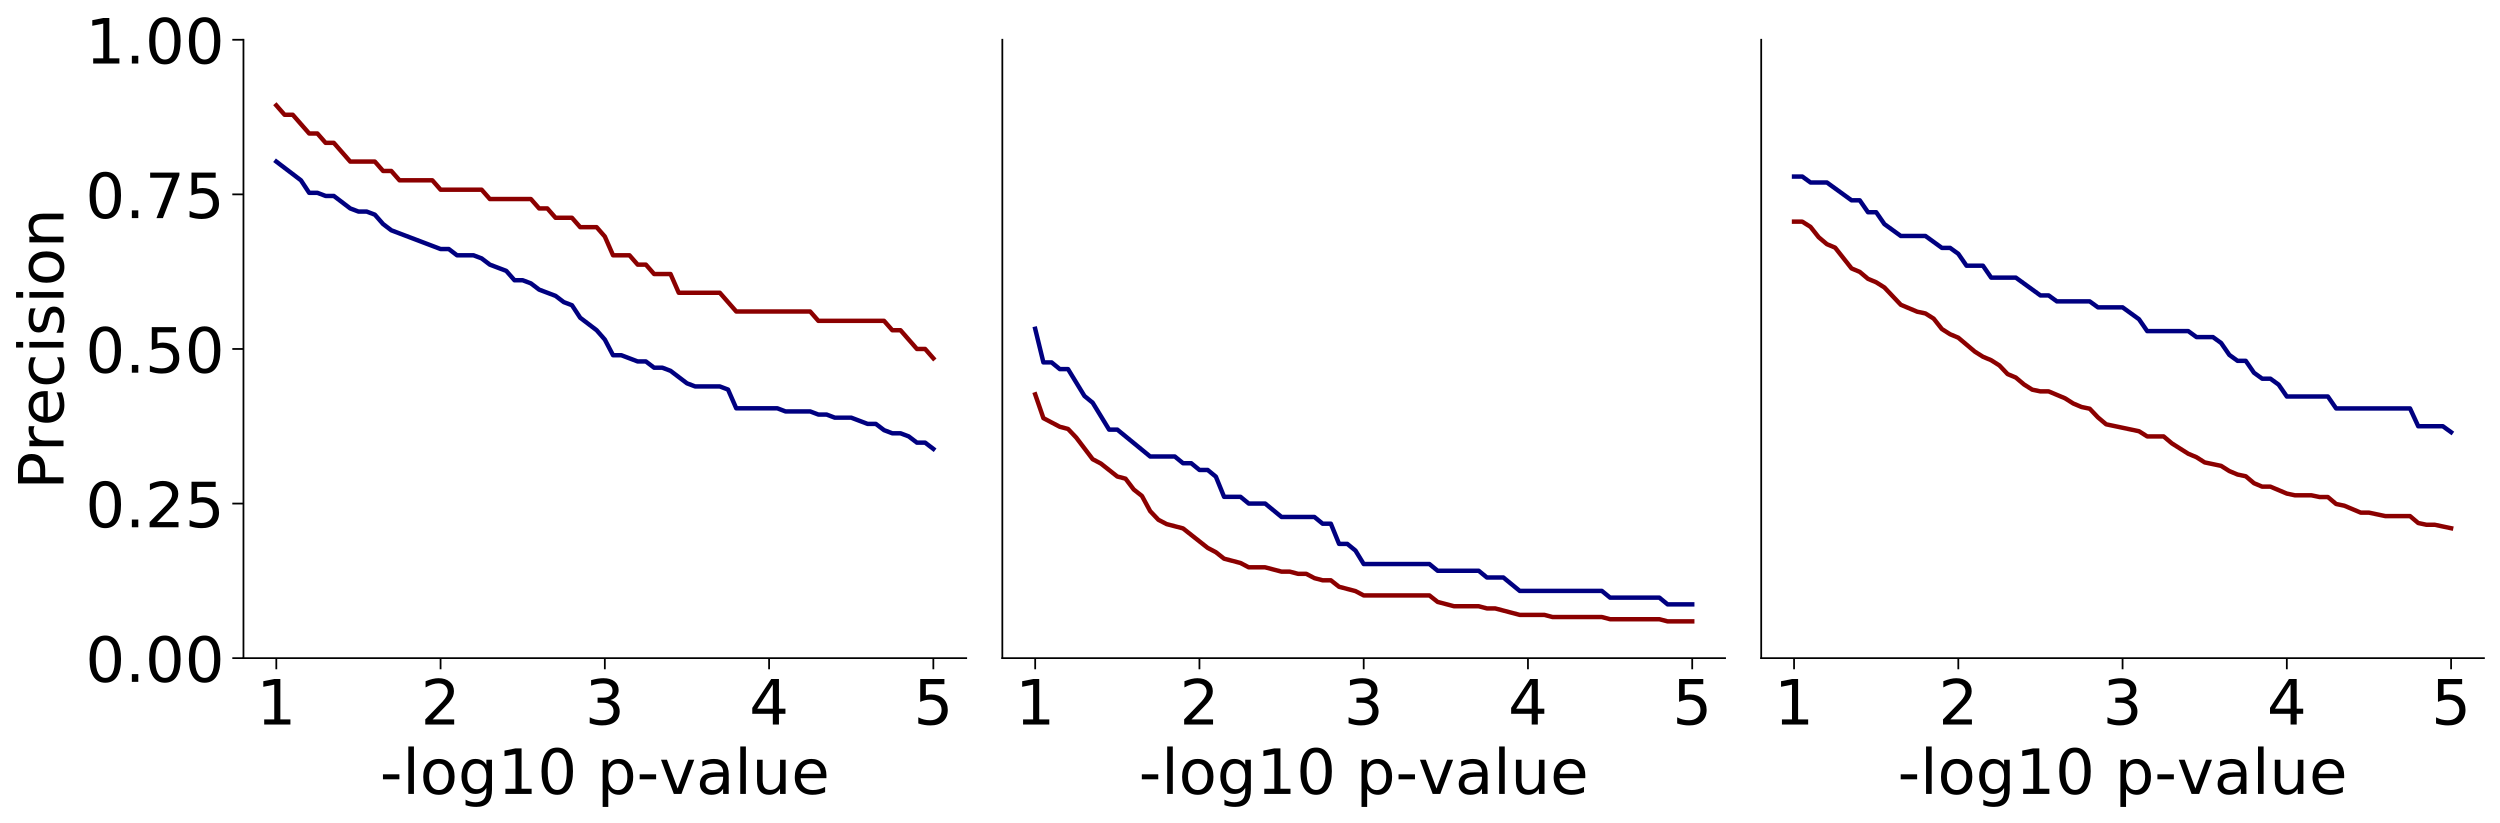 <?xml version="1.0" encoding="utf-8" standalone="no"?>
<!DOCTYPE svg PUBLIC "-//W3C//DTD SVG 1.1//EN"
  "http://www.w3.org/Graphics/SVG/1.1/DTD/svg11.dtd">
<!-- Created with matplotlib (https://matplotlib.org/) -->
<svg height="368.935pt" version="1.1" viewBox="0 0 1120.743 368.935" width="1120.743pt" xmlns="http://www.w3.org/2000/svg" xmlns:xlink="http://www.w3.org/1999/xlink">
 <defs>
  <style type="text/css">
*{stroke-linecap:butt;stroke-linejoin:round;}
  </style>
 </defs>
 <g id="figure_1">
  <g id="patch_1">
   <path d="M 0 368.935 
L 1120.743 368.935 
L 1120.743 0 
L 0 0 
z
" style="fill:none;"/>
  </g>
  <g id="axes_1">
   <g id="patch_2">
    <path d="M 109.142 295.038 
L 433.142 295.038 
L 433.142 17.838 
L 109.142 17.838 
z
" style="fill:none;"/>
   </g>
   <g id="matplotlib.axis_1">
    <g id="xtick_1">
     <g id="line2d_1">
      <defs>
       <path d="M 0 0 
L 0 5 
" id="m62ed100eef" style="stroke:#000000;stroke-width:0.8;"/>
      </defs>
      <g>
       <use style="stroke:#000000;stroke-width:0.8;" x="123.87" xlink:href="#m62ed100eef" y="295.038"/>
      </g>
     </g>
     <g id="text_1">
      <!-- 1 -->
      <defs>
       <path d="M 12.406 8.297 
L 28.516 8.297 
L 28.516 63.922 
L 10.984 60.406 
L 10.984 69.391 
L 28.422 72.906 
L 38.281 72.906 
L 38.281 8.297 
L 54.391 8.297 
L 54.391 0 
L 12.406 0 
z
" id="DejaVuSans-49"/>
      </defs>
      <g transform="translate(114.962 324.813)scale(0.28 -0.28)">
       <use xlink:href="#DejaVuSans-49"/>
      </g>
     </g>
    </g>
    <g id="xtick_2">
     <g id="line2d_2">
      <g>
       <use style="stroke:#000000;stroke-width:0.8;" x="197.506" xlink:href="#m62ed100eef" y="295.038"/>
      </g>
     </g>
     <g id="text_2">
      <!-- 2 -->
      <defs>
       <path d="M 19.188 8.297 
L 53.609 8.297 
L 53.609 0 
L 7.328 0 
L 7.328 8.297 
Q 12.938 14.109 22.625 23.891 
Q 32.328 33.688 34.812 36.531 
Q 39.547 41.844 41.422 45.531 
Q 43.312 49.219 43.312 52.781 
Q 43.312 58.594 39.234 62.25 
Q 35.156 65.922 28.609 65.922 
Q 23.969 65.922 18.812 64.312 
Q 13.672 62.703 7.812 59.422 
L 7.812 69.391 
Q 13.766 71.781 18.938 73 
Q 24.125 74.219 28.422 74.219 
Q 39.75 74.219 46.484 68.547 
Q 53.219 62.891 53.219 53.422 
Q 53.219 48.922 51.531 44.891 
Q 49.859 40.875 45.406 35.406 
Q 44.188 33.984 37.641 27.219 
Q 31.109 20.453 19.188 8.297 
z
" id="DejaVuSans-50"/>
      </defs>
      <g transform="translate(188.599 324.813)scale(0.28 -0.28)">
       <use xlink:href="#DejaVuSans-50"/>
      </g>
     </g>
    </g>
    <g id="xtick_3">
     <g id="line2d_3">
      <g>
       <use style="stroke:#000000;stroke-width:0.8;" x="271.142" xlink:href="#m62ed100eef" y="295.038"/>
      </g>
     </g>
     <g id="text_3">
      <!-- 3 -->
      <defs>
       <path d="M 40.578 39.312 
Q 47.656 37.797 51.625 33 
Q 55.609 28.219 55.609 21.188 
Q 55.609 10.406 48.188 4.484 
Q 40.766 -1.422 27.094 -1.422 
Q 22.516 -1.422 17.656 -0.516 
Q 12.797 0.391 7.625 2.203 
L 7.625 11.719 
Q 11.719 9.328 16.594 8.109 
Q 21.484 6.891 26.812 6.891 
Q 36.078 6.891 40.938 10.547 
Q 45.797 14.203 45.797 21.188 
Q 45.797 27.641 41.281 31.266 
Q 36.766 34.906 28.719 34.906 
L 20.219 34.906 
L 20.219 43.016 
L 29.109 43.016 
Q 36.375 43.016 40.234 45.922 
Q 44.094 48.828 44.094 54.297 
Q 44.094 59.906 40.109 62.906 
Q 36.141 65.922 28.719 65.922 
Q 24.656 65.922 20.016 65.031 
Q 15.375 64.156 9.812 62.312 
L 9.812 71.094 
Q 15.438 72.656 20.344 73.438 
Q 25.25 74.219 29.594 74.219 
Q 40.828 74.219 47.359 69.109 
Q 53.906 64.016 53.906 55.328 
Q 53.906 49.266 50.438 45.094 
Q 46.969 40.922 40.578 39.312 
z
" id="DejaVuSans-51"/>
      </defs>
      <g transform="translate(262.235 324.813)scale(0.28 -0.28)">
       <use xlink:href="#DejaVuSans-51"/>
      </g>
     </g>
    </g>
    <g id="xtick_4">
     <g id="line2d_4">
      <g>
       <use style="stroke:#000000;stroke-width:0.8;" x="344.779" xlink:href="#m62ed100eef" y="295.038"/>
      </g>
     </g>
     <g id="text_4">
      <!-- 4 -->
      <defs>
       <path d="M 37.797 64.312 
L 12.891 25.391 
L 37.797 25.391 
z
M 35.203 72.906 
L 47.609 72.906 
L 47.609 25.391 
L 58.016 25.391 
L 58.016 17.188 
L 47.609 17.188 
L 47.609 0 
L 37.797 0 
L 37.797 17.188 
L 4.891 17.188 
L 4.891 26.703 
z
" id="DejaVuSans-52"/>
      </defs>
      <g transform="translate(335.871 324.813)scale(0.28 -0.28)">
       <use xlink:href="#DejaVuSans-52"/>
      </g>
     </g>
    </g>
    <g id="xtick_5">
     <g id="line2d_5">
      <g>
       <use style="stroke:#000000;stroke-width:0.8;" x="418.415" xlink:href="#m62ed100eef" y="295.038"/>
      </g>
     </g>
     <g id="text_5">
      <!-- 5 -->
      <defs>
       <path d="M 10.797 72.906 
L 49.516 72.906 
L 49.516 64.594 
L 19.828 64.594 
L 19.828 46.734 
Q 21.969 47.469 24.109 47.828 
Q 26.266 48.188 28.422 48.188 
Q 40.625 48.188 47.75 41.5 
Q 54.891 34.812 54.891 23.391 
Q 54.891 11.625 47.562 5.094 
Q 40.234 -1.422 26.906 -1.422 
Q 22.312 -1.422 17.547 -0.641 
Q 12.797 0.141 7.719 1.703 
L 7.719 11.625 
Q 12.109 9.234 16.797 8.062 
Q 21.484 6.891 26.703 6.891 
Q 35.156 6.891 40.078 11.328 
Q 45.016 15.766 45.016 23.391 
Q 45.016 31 40.078 35.438 
Q 35.156 39.891 26.703 39.891 
Q 22.75 39.891 18.812 39.016 
Q 14.891 38.141 10.797 36.281 
z
" id="DejaVuSans-53"/>
      </defs>
      <g transform="translate(409.508 324.813)scale(0.28 -0.28)">
       <use xlink:href="#DejaVuSans-53"/>
      </g>
     </g>
    </g>
    <g id="text_6">
     <!-- -log10 p-value -->
     <defs>
      <path d="M 4.891 31.391 
L 31.203 31.391 
L 31.203 23.391 
L 4.891 23.391 
z
" id="DejaVuSans-45"/>
      <path d="M 9.422 75.984 
L 18.406 75.984 
L 18.406 0 
L 9.422 0 
z
" id="DejaVuSans-108"/>
      <path d="M 30.609 48.391 
Q 23.391 48.391 19.188 42.75 
Q 14.984 37.109 14.984 27.297 
Q 14.984 17.484 19.156 11.844 
Q 23.344 6.203 30.609 6.203 
Q 37.797 6.203 41.984 11.859 
Q 46.188 17.531 46.188 27.297 
Q 46.188 37.016 41.984 42.703 
Q 37.797 48.391 30.609 48.391 
z
M 30.609 56 
Q 42.328 56 49.016 48.375 
Q 55.719 40.766 55.719 27.297 
Q 55.719 13.875 49.016 6.219 
Q 42.328 -1.422 30.609 -1.422 
Q 18.844 -1.422 12.172 6.219 
Q 5.516 13.875 5.516 27.297 
Q 5.516 40.766 12.172 48.375 
Q 18.844 56 30.609 56 
z
" id="DejaVuSans-111"/>
      <path d="M 45.406 27.984 
Q 45.406 37.75 41.375 43.109 
Q 37.359 48.484 30.078 48.484 
Q 22.859 48.484 18.828 43.109 
Q 14.797 37.75 14.797 27.984 
Q 14.797 18.266 18.828 12.891 
Q 22.859 7.516 30.078 7.516 
Q 37.359 7.516 41.375 12.891 
Q 45.406 18.266 45.406 27.984 
z
M 54.391 6.781 
Q 54.391 -7.172 48.188 -13.984 
Q 42 -20.797 29.203 -20.797 
Q 24.469 -20.797 20.266 -20.094 
Q 16.062 -19.391 12.109 -17.922 
L 12.109 -9.188 
Q 16.062 -11.328 19.922 -12.344 
Q 23.781 -13.375 27.781 -13.375 
Q 36.625 -13.375 41.016 -8.766 
Q 45.406 -4.156 45.406 5.172 
L 45.406 9.625 
Q 42.625 4.781 38.281 2.391 
Q 33.938 0 27.875 0 
Q 17.828 0 11.672 7.656 
Q 5.516 15.328 5.516 27.984 
Q 5.516 40.672 11.672 48.328 
Q 17.828 56 27.875 56 
Q 33.938 56 38.281 53.609 
Q 42.625 51.219 45.406 46.391 
L 45.406 54.688 
L 54.391 54.688 
z
" id="DejaVuSans-103"/>
      <path d="M 31.781 66.406 
Q 24.172 66.406 20.328 58.906 
Q 16.5 51.422 16.5 36.375 
Q 16.5 21.391 20.328 13.891 
Q 24.172 6.391 31.781 6.391 
Q 39.453 6.391 43.281 13.891 
Q 47.125 21.391 47.125 36.375 
Q 47.125 51.422 43.281 58.906 
Q 39.453 66.406 31.781 66.406 
z
M 31.781 74.219 
Q 44.047 74.219 50.516 64.516 
Q 56.984 54.828 56.984 36.375 
Q 56.984 17.969 50.516 8.266 
Q 44.047 -1.422 31.781 -1.422 
Q 19.531 -1.422 13.062 8.266 
Q 6.594 17.969 6.594 36.375 
Q 6.594 54.828 13.062 64.516 
Q 19.531 74.219 31.781 74.219 
z
" id="DejaVuSans-48"/>
      <path id="DejaVuSans-32"/>
      <path d="M 18.109 8.203 
L 18.109 -20.797 
L 9.078 -20.797 
L 9.078 54.688 
L 18.109 54.688 
L 18.109 46.391 
Q 20.953 51.266 25.266 53.625 
Q 29.594 56 35.594 56 
Q 45.562 56 51.781 48.094 
Q 58.016 40.188 58.016 27.297 
Q 58.016 14.406 51.781 6.484 
Q 45.562 -1.422 35.594 -1.422 
Q 29.594 -1.422 25.266 0.953 
Q 20.953 3.328 18.109 8.203 
z
M 48.688 27.297 
Q 48.688 37.203 44.609 42.844 
Q 40.531 48.484 33.406 48.484 
Q 26.266 48.484 22.188 42.844 
Q 18.109 37.203 18.109 27.297 
Q 18.109 17.391 22.188 11.75 
Q 26.266 6.109 33.406 6.109 
Q 40.531 6.109 44.609 11.75 
Q 48.688 17.391 48.688 27.297 
z
" id="DejaVuSans-112"/>
      <path d="M 2.984 54.688 
L 12.5 54.688 
L 29.594 8.797 
L 46.688 54.688 
L 56.203 54.688 
L 35.688 0 
L 23.484 0 
z
" id="DejaVuSans-118"/>
      <path d="M 34.281 27.484 
Q 23.391 27.484 19.188 25 
Q 14.984 22.516 14.984 16.5 
Q 14.984 11.719 18.141 8.906 
Q 21.297 6.109 26.703 6.109 
Q 34.188 6.109 38.703 11.406 
Q 43.219 16.703 43.219 25.484 
L 43.219 27.484 
z
M 52.203 31.203 
L 52.203 0 
L 43.219 0 
L 43.219 8.297 
Q 40.141 3.328 35.547 0.953 
Q 30.953 -1.422 24.312 -1.422 
Q 15.922 -1.422 10.953 3.297 
Q 6 8.016 6 15.922 
Q 6 25.141 12.172 29.828 
Q 18.359 34.516 30.609 34.516 
L 43.219 34.516 
L 43.219 35.406 
Q 43.219 41.609 39.141 45 
Q 35.062 48.391 27.688 48.391 
Q 23 48.391 18.547 47.266 
Q 14.109 46.141 10.016 43.891 
L 10.016 52.203 
Q 14.938 54.109 19.578 55.047 
Q 24.219 56 28.609 56 
Q 40.484 56 46.344 49.844 
Q 52.203 43.703 52.203 31.203 
z
" id="DejaVuSans-97"/>
      <path d="M 8.5 21.578 
L 8.5 54.688 
L 17.484 54.688 
L 17.484 21.922 
Q 17.484 14.156 20.5 10.266 
Q 23.531 6.391 29.594 6.391 
Q 36.859 6.391 41.078 11.031 
Q 45.312 15.672 45.312 23.688 
L 45.312 54.688 
L 54.297 54.688 
L 54.297 0 
L 45.312 0 
L 45.312 8.406 
Q 42.047 3.422 37.719 1 
Q 33.406 -1.422 27.688 -1.422 
Q 18.266 -1.422 13.375 4.438 
Q 8.5 10.297 8.5 21.578 
z
M 31.109 56 
z
" id="DejaVuSans-117"/>
      <path d="M 56.203 29.594 
L 56.203 25.203 
L 14.891 25.203 
Q 15.484 15.922 20.484 11.062 
Q 25.484 6.203 34.422 6.203 
Q 39.594 6.203 44.453 7.469 
Q 49.312 8.734 54.109 11.281 
L 54.109 2.781 
Q 49.266 0.734 44.188 -0.344 
Q 39.109 -1.422 33.891 -1.422 
Q 20.797 -1.422 13.156 6.188 
Q 5.516 13.812 5.516 26.812 
Q 5.516 40.234 12.766 48.109 
Q 20.016 56 32.328 56 
Q 43.359 56 49.781 48.891 
Q 56.203 41.797 56.203 29.594 
z
M 47.219 32.234 
Q 47.125 39.594 43.094 43.984 
Q 39.062 48.391 32.422 48.391 
Q 24.906 48.391 20.391 44.141 
Q 15.875 39.891 15.188 32.172 
z
" id="DejaVuSans-101"/>
     </defs>
     <g transform="translate(170.308 355.912)scale(0.28 -0.28)">
      <use xlink:href="#DejaVuSans-45"/>
      <use x="36.084" xlink:href="#DejaVuSans-108"/>
      <use x="63.867" xlink:href="#DejaVuSans-111"/>
      <use x="125.049" xlink:href="#DejaVuSans-103"/>
      <use x="188.525" xlink:href="#DejaVuSans-49"/>
      <use x="252.148" xlink:href="#DejaVuSans-48"/>
      <use x="315.771" xlink:href="#DejaVuSans-32"/>
      <use x="347.559" xlink:href="#DejaVuSans-112"/>
      <use x="411.035" xlink:href="#DejaVuSans-45"/>
      <use x="447.088" xlink:href="#DejaVuSans-118"/>
      <use x="506.268" xlink:href="#DejaVuSans-97"/>
      <use x="567.547" xlink:href="#DejaVuSans-108"/>
      <use x="595.33" xlink:href="#DejaVuSans-117"/>
      <use x="658.709" xlink:href="#DejaVuSans-101"/>
     </g>
    </g>
   </g>
   <g id="matplotlib.axis_2">
    <g id="ytick_1">
     <g id="line2d_6">
      <defs>
       <path d="M 0 0 
L -5 0 
" id="me6851f09a6" style="stroke:#000000;stroke-width:0.8;"/>
      </defs>
      <g>
       <use style="stroke:#000000;stroke-width:0.8;" x="109.142" xlink:href="#me6851f09a6" y="295.038"/>
      </g>
     </g>
     <g id="text_7">
      <!-- 0.00 -->
      <defs>
       <path d="M 10.688 12.406 
L 21 12.406 
L 21 0 
L 10.688 0 
z
" id="DejaVuSans-46"/>
      </defs>
      <g transform="translate(38.299 305.676)scale(0.28 -0.28)">
       <use xlink:href="#DejaVuSans-48"/>
       <use x="63.623" xlink:href="#DejaVuSans-46"/>
       <use x="95.41" xlink:href="#DejaVuSans-48"/>
       <use x="159.033" xlink:href="#DejaVuSans-48"/>
      </g>
     </g>
    </g>
    <g id="ytick_2">
     <g id="line2d_7">
      <g>
       <use style="stroke:#000000;stroke-width:0.8;" x="109.142" xlink:href="#me6851f09a6" y="225.738"/>
      </g>
     </g>
     <g id="text_8">
      <!-- 0.25 -->
      <g transform="translate(38.299 236.376)scale(0.28 -0.28)">
       <use xlink:href="#DejaVuSans-48"/>
       <use x="63.623" xlink:href="#DejaVuSans-46"/>
       <use x="95.41" xlink:href="#DejaVuSans-50"/>
       <use x="159.033" xlink:href="#DejaVuSans-53"/>
      </g>
     </g>
    </g>
    <g id="ytick_3">
     <g id="line2d_8">
      <g>
       <use style="stroke:#000000;stroke-width:0.8;" x="109.142" xlink:href="#me6851f09a6" y="156.438"/>
      </g>
     </g>
     <g id="text_9">
      <!-- 0.50 -->
      <g transform="translate(38.299 167.076)scale(0.28 -0.28)">
       <use xlink:href="#DejaVuSans-48"/>
       <use x="63.623" xlink:href="#DejaVuSans-46"/>
       <use x="95.41" xlink:href="#DejaVuSans-53"/>
       <use x="159.033" xlink:href="#DejaVuSans-48"/>
      </g>
     </g>
    </g>
    <g id="ytick_4">
     <g id="line2d_9">
      <g>
       <use style="stroke:#000000;stroke-width:0.8;" x="109.142" xlink:href="#me6851f09a6" y="87.138"/>
      </g>
     </g>
     <g id="text_10">
      <!-- 0.75 -->
      <defs>
       <path d="M 8.203 72.906 
L 55.078 72.906 
L 55.078 68.703 
L 28.609 0 
L 18.312 0 
L 43.219 64.594 
L 8.203 64.594 
z
" id="DejaVuSans-55"/>
      </defs>
      <g transform="translate(38.299 97.776)scale(0.28 -0.28)">
       <use xlink:href="#DejaVuSans-48"/>
       <use x="63.623" xlink:href="#DejaVuSans-46"/>
       <use x="95.41" xlink:href="#DejaVuSans-55"/>
       <use x="159.033" xlink:href="#DejaVuSans-53"/>
      </g>
     </g>
    </g>
    <g id="ytick_5">
     <g id="line2d_10">
      <g>
       <use style="stroke:#000000;stroke-width:0.8;" x="109.142" xlink:href="#me6851f09a6" y="17.838"/>
      </g>
     </g>
     <g id="text_11">
      <!-- 1.00 -->
      <g transform="translate(38.299 28.476)scale(0.28 -0.28)">
       <use xlink:href="#DejaVuSans-49"/>
       <use x="63.623" xlink:href="#DejaVuSans-46"/>
       <use x="95.41" xlink:href="#DejaVuSans-48"/>
       <use x="159.033" xlink:href="#DejaVuSans-48"/>
      </g>
     </g>
    </g>
    <g id="text_12">
     <!-- Precision -->
     <defs>
      <path d="M 19.672 64.797 
L 19.672 37.406 
L 32.078 37.406 
Q 38.969 37.406 42.719 40.969 
Q 46.484 44.531 46.484 51.125 
Q 46.484 57.672 42.719 61.234 
Q 38.969 64.797 32.078 64.797 
z
M 9.812 72.906 
L 32.078 72.906 
Q 44.344 72.906 50.609 67.359 
Q 56.891 61.812 56.891 51.125 
Q 56.891 40.328 50.609 34.812 
Q 44.344 29.297 32.078 29.297 
L 19.672 29.297 
L 19.672 0 
L 9.812 0 
z
" id="DejaVuSans-80"/>
      <path d="M 41.109 46.297 
Q 39.594 47.172 37.812 47.578 
Q 36.031 48 33.891 48 
Q 26.266 48 22.188 43.047 
Q 18.109 38.094 18.109 28.812 
L 18.109 0 
L 9.078 0 
L 9.078 54.688 
L 18.109 54.688 
L 18.109 46.188 
Q 20.953 51.172 25.484 53.578 
Q 30.031 56 36.531 56 
Q 37.453 56 38.578 55.875 
Q 39.703 55.766 41.062 55.516 
z
" id="DejaVuSans-114"/>
      <path d="M 48.781 52.594 
L 48.781 44.188 
Q 44.969 46.297 41.141 47.344 
Q 37.312 48.391 33.406 48.391 
Q 24.656 48.391 19.812 42.844 
Q 14.984 37.312 14.984 27.297 
Q 14.984 17.281 19.812 11.734 
Q 24.656 6.203 33.406 6.203 
Q 37.312 6.203 41.141 7.25 
Q 44.969 8.297 48.781 10.406 
L 48.781 2.094 
Q 45.016 0.344 40.984 -0.531 
Q 36.969 -1.422 32.422 -1.422 
Q 20.062 -1.422 12.781 6.344 
Q 5.516 14.109 5.516 27.297 
Q 5.516 40.672 12.859 48.328 
Q 20.219 56 33.016 56 
Q 37.156 56 41.109 55.141 
Q 45.062 54.297 48.781 52.594 
z
" id="DejaVuSans-99"/>
      <path d="M 9.422 54.688 
L 18.406 54.688 
L 18.406 0 
L 9.422 0 
z
M 9.422 75.984 
L 18.406 75.984 
L 18.406 64.594 
L 9.422 64.594 
z
" id="DejaVuSans-105"/>
      <path d="M 44.281 53.078 
L 44.281 44.578 
Q 40.484 46.531 36.375 47.5 
Q 32.281 48.484 27.875 48.484 
Q 21.188 48.484 17.844 46.438 
Q 14.5 44.391 14.5 40.281 
Q 14.5 37.156 16.891 35.375 
Q 19.281 33.594 26.516 31.984 
L 29.594 31.297 
Q 39.156 29.25 43.188 25.516 
Q 47.219 21.781 47.219 15.094 
Q 47.219 7.469 41.188 3.016 
Q 35.156 -1.422 24.609 -1.422 
Q 20.219 -1.422 15.453 -0.562 
Q 10.688 0.297 5.422 2 
L 5.422 11.281 
Q 10.406 8.688 15.234 7.391 
Q 20.062 6.109 24.812 6.109 
Q 31.156 6.109 34.562 8.281 
Q 37.984 10.453 37.984 14.406 
Q 37.984 18.062 35.516 20.016 
Q 33.062 21.969 24.703 23.781 
L 21.578 24.516 
Q 13.234 26.266 9.516 29.906 
Q 5.812 33.547 5.812 39.891 
Q 5.812 47.609 11.281 51.797 
Q 16.75 56 26.812 56 
Q 31.781 56 36.172 55.266 
Q 40.578 54.547 44.281 53.078 
z
" id="DejaVuSans-115"/>
      <path d="M 54.891 33.016 
L 54.891 0 
L 45.906 0 
L 45.906 32.719 
Q 45.906 40.484 42.875 44.328 
Q 39.844 48.188 33.797 48.188 
Q 26.516 48.188 22.312 43.547 
Q 18.109 38.922 18.109 30.906 
L 18.109 0 
L 9.078 0 
L 9.078 54.688 
L 18.109 54.688 
L 18.109 46.188 
Q 21.344 51.125 25.703 53.562 
Q 30.078 56 35.797 56 
Q 45.219 56 50.047 50.172 
Q 54.891 44.344 54.891 33.016 
z
" id="DejaVuSans-110"/>
     </defs>
     <g transform="translate(28.476 219.451)rotate(-90)scale(0.28 -0.28)">
      <use xlink:href="#DejaVuSans-80"/>
      <use x="60.287" xlink:href="#DejaVuSans-114"/>
      <use x="101.369" xlink:href="#DejaVuSans-101"/>
      <use x="162.893" xlink:href="#DejaVuSans-99"/>
      <use x="217.873" xlink:href="#DejaVuSans-105"/>
      <use x="245.656" xlink:href="#DejaVuSans-115"/>
      <use x="297.756" xlink:href="#DejaVuSans-105"/>
      <use x="325.539" xlink:href="#DejaVuSans-111"/>
      <use x="386.721" xlink:href="#DejaVuSans-110"/>
     </g>
    </g>
   </g>
   <g id="line2d_11">
    <path clip-path="url(#p90d4cefe6a)" d="M 123.87 47.238 
L 127.552 51.438 
L 131.233 51.438 
L 134.915 55.638 
L 138.597 59.838 
L 142.279 59.838 
L 145.961 64.038 
L 149.643 64.038 
L 153.324 68.238 
L 157.006 72.438 
L 160.688 72.438 
L 164.37 72.438 
L 168.052 72.438 
L 171.733 76.638 
L 175.415 76.638 
L 179.097 80.838 
L 182.779 80.838 
L 186.461 80.838 
L 190.143 80.838 
L 193.824 80.838 
L 197.506 85.038 
L 201.188 85.038 
L 204.87 85.038 
L 208.552 85.038 
L 212.233 85.038 
L 215.915 85.038 
L 219.597 89.238 
L 223.279 89.238 
L 226.961 89.238 
L 230.643 89.238 
L 234.324 89.238 
L 238.006 89.238 
L 241.688 93.438 
L 245.37 93.438 
L 249.052 97.638 
L 252.733 97.638 
L 256.415 97.638 
L 260.097 101.838 
L 263.779 101.838 
L 267.461 101.838 
L 271.142 106.038 
L 274.824 114.438 
L 278.506 114.438 
L 282.188 114.438 
L 285.87 118.638 
L 289.552 118.638 
L 293.233 122.838 
L 296.915 122.838 
L 300.597 122.838 
L 304.279 131.238 
L 307.961 131.238 
L 311.642 131.238 
L 315.324 131.238 
L 319.006 131.238 
L 322.688 131.238 
L 326.37 135.438 
L 330.052 139.638 
L 333.733 139.638 
L 337.415 139.638 
L 341.097 139.638 
L 344.779 139.638 
L 348.461 139.638 
L 352.142 139.638 
L 355.824 139.638 
L 359.506 139.638 
L 363.188 139.638 
L 366.87 143.838 
L 370.552 143.838 
L 374.233 143.838 
L 377.915 143.838 
L 381.597 143.838 
L 385.279 143.838 
L 388.961 143.838 
L 392.642 143.838 
L 396.324 143.838 
L 400.006 148.038 
L 403.688 148.038 
L 407.37 152.238 
L 411.052 156.438 
L 414.733 156.438 
L 418.415 160.638 
" style="fill:none;stroke:#8b0000;stroke-linecap:square;stroke-width:2;"/>
   </g>
   <g id="line2d_12">
    <path clip-path="url(#p90d4cefe6a)" d="M 123.87 72.438 
L 127.552 75.238 
L 131.233 78.038 
L 134.915 80.838 
L 138.597 86.438 
L 142.279 86.438 
L 145.961 87.838 
L 149.643 87.838 
L 153.324 90.638 
L 157.006 93.438 
L 160.688 94.838 
L 164.37 94.838 
L 168.052 96.238 
L 171.733 100.438 
L 175.415 103.238 
L 179.097 104.638 
L 182.779 106.038 
L 186.461 107.438 
L 190.143 108.838 
L 193.824 110.238 
L 197.506 111.638 
L 201.188 111.638 
L 204.87 114.438 
L 208.552 114.438 
L 212.233 114.438 
L 215.915 115.838 
L 219.597 118.638 
L 223.279 120.038 
L 226.961 121.438 
L 230.643 125.638 
L 234.324 125.638 
L 238.006 127.038 
L 241.688 129.838 
L 245.37 131.238 
L 249.052 132.638 
L 252.733 135.438 
L 256.415 136.838 
L 260.097 142.438 
L 263.779 145.238 
L 267.461 148.038 
L 271.142 152.238 
L 274.824 159.238 
L 278.506 159.238 
L 282.188 160.638 
L 285.87 162.038 
L 289.552 162.038 
L 293.233 164.838 
L 296.915 164.838 
L 300.597 166.238 
L 304.279 169.038 
L 307.961 171.838 
L 311.642 173.238 
L 315.324 173.238 
L 319.006 173.238 
L 322.688 173.238 
L 326.37 174.638 
L 330.052 183.038 
L 333.733 183.038 
L 337.415 183.038 
L 341.097 183.038 
L 344.779 183.038 
L 348.461 183.038 
L 352.142 184.438 
L 355.824 184.438 
L 359.506 184.438 
L 363.188 184.438 
L 366.87 185.838 
L 370.552 185.838 
L 374.233 187.238 
L 377.915 187.238 
L 381.597 187.238 
L 385.279 188.638 
L 388.961 190.038 
L 392.642 190.038 
L 396.324 192.838 
L 400.006 194.238 
L 403.688 194.238 
L 407.37 195.638 
L 411.052 198.438 
L 414.733 198.438 
L 418.415 201.238 
" style="fill:none;stroke:#000080;stroke-linecap:square;stroke-width:2;"/>
   </g>
   <g id="patch_3">
    <path d="M 109.142 295.038 
L 109.142 17.838 
" style="fill:none;stroke:#000000;stroke-linecap:square;stroke-linejoin:miter;stroke-width:0.8;"/>
   </g>
   <g id="patch_4">
    <path d="M 109.142 295.038 
L 433.142 295.038 
" style="fill:none;stroke:#000000;stroke-linecap:square;stroke-linejoin:miter;stroke-width:0.8;"/>
   </g>
  </g>
  <g id="axes_2">
   <g id="patch_5">
    <path d="M 449.342 295.038 
L 773.342 295.038 
L 773.342 17.838 
L 449.342 17.838 
z
" style="fill:none;"/>
   </g>
   <g id="matplotlib.axis_3">
    <g id="xtick_6">
     <g id="line2d_13">
      <g>
       <use style="stroke:#000000;stroke-width:0.8;" x="464.07" xlink:href="#m62ed100eef" y="295.038"/>
      </g>
     </g>
     <g id="text_13">
      <!-- 1 -->
      <g transform="translate(455.162 324.813)scale(0.28 -0.28)">
       <use xlink:href="#DejaVuSans-49"/>
      </g>
     </g>
    </g>
    <g id="xtick_7">
     <g id="line2d_14">
      <g>
       <use style="stroke:#000000;stroke-width:0.8;" x="537.706" xlink:href="#m62ed100eef" y="295.038"/>
      </g>
     </g>
     <g id="text_14">
      <!-- 2 -->
      <g transform="translate(528.799 324.813)scale(0.28 -0.28)">
       <use xlink:href="#DejaVuSans-50"/>
      </g>
     </g>
    </g>
    <g id="xtick_8">
     <g id="line2d_15">
      <g>
       <use style="stroke:#000000;stroke-width:0.8;" x="611.342" xlink:href="#m62ed100eef" y="295.038"/>
      </g>
     </g>
     <g id="text_15">
      <!-- 3 -->
      <g transform="translate(602.435 324.813)scale(0.28 -0.28)">
       <use xlink:href="#DejaVuSans-51"/>
      </g>
     </g>
    </g>
    <g id="xtick_9">
     <g id="line2d_16">
      <g>
       <use style="stroke:#000000;stroke-width:0.8;" x="684.979" xlink:href="#m62ed100eef" y="295.038"/>
      </g>
     </g>
     <g id="text_16">
      <!-- 4 -->
      <g transform="translate(676.071 324.813)scale(0.28 -0.28)">
       <use xlink:href="#DejaVuSans-52"/>
      </g>
     </g>
    </g>
    <g id="xtick_10">
     <g id="line2d_17">
      <g>
       <use style="stroke:#000000;stroke-width:0.8;" x="758.615" xlink:href="#m62ed100eef" y="295.038"/>
      </g>
     </g>
     <g id="text_17">
      <!-- 5 -->
      <g transform="translate(749.708 324.813)scale(0.28 -0.28)">
       <use xlink:href="#DejaVuSans-53"/>
      </g>
     </g>
    </g>
    <g id="text_18">
     <!-- -log10 p-value -->
     <g transform="translate(510.507 355.912)scale(0.28 -0.28)">
      <use xlink:href="#DejaVuSans-45"/>
      <use x="36.084" xlink:href="#DejaVuSans-108"/>
      <use x="63.867" xlink:href="#DejaVuSans-111"/>
      <use x="125.049" xlink:href="#DejaVuSans-103"/>
      <use x="188.525" xlink:href="#DejaVuSans-49"/>
      <use x="252.148" xlink:href="#DejaVuSans-48"/>
      <use x="315.771" xlink:href="#DejaVuSans-32"/>
      <use x="347.559" xlink:href="#DejaVuSans-112"/>
      <use x="411.035" xlink:href="#DejaVuSans-45"/>
      <use x="447.088" xlink:href="#DejaVuSans-118"/>
      <use x="506.268" xlink:href="#DejaVuSans-97"/>
      <use x="567.547" xlink:href="#DejaVuSans-108"/>
      <use x="595.33" xlink:href="#DejaVuSans-117"/>
      <use x="658.709" xlink:href="#DejaVuSans-101"/>
     </g>
    </g>
   </g>
   <g id="matplotlib.axis_4">
    <g id="ytick_6"/>
    <g id="ytick_7"/>
    <g id="ytick_8"/>
    <g id="ytick_9"/>
    <g id="ytick_10"/>
   </g>
   <g id="line2d_18">
    <path clip-path="url(#p92fd34a7d8)" d="M 464.07 176.792 
L 467.752 187.453 
L 471.433 189.392 
L 475.115 191.33 
L 478.797 192.299 
L 482.479 196.176 
L 486.161 201.022 
L 489.842 205.869 
L 493.524 207.807 
L 497.206 210.715 
L 500.888 213.622 
L 504.57 214.592 
L 508.252 219.438 
L 511.933 222.346 
L 515.615 229.13 
L 519.297 233.007 
L 522.979 234.946 
L 526.661 235.915 
L 530.342 236.884 
L 534.024 239.792 
L 537.706 242.699 
L 541.388 245.607 
L 545.07 247.546 
L 548.752 250.453 
L 552.433 251.422 
L 556.115 252.392 
L 559.797 254.33 
L 563.479 254.33 
L 567.161 254.33 
L 570.842 255.299 
L 574.524 256.269 
L 578.206 256.269 
L 581.888 257.238 
L 585.57 257.238 
L 589.252 259.176 
L 592.933 260.146 
L 596.615 260.146 
L 600.297 263.053 
L 603.979 264.022 
L 607.661 264.992 
L 611.342 266.93 
L 615.024 266.93 
L 618.706 266.93 
L 622.388 266.93 
L 626.07 266.93 
L 629.752 266.93 
L 633.433 266.93 
L 637.115 266.93 
L 640.797 266.93 
L 644.479 269.838 
L 648.161 270.807 
L 651.842 271.776 
L 655.524 271.776 
L 659.206 271.776 
L 662.888 271.776 
L 666.57 272.746 
L 670.252 272.746 
L 673.933 273.715 
L 677.615 274.684 
L 681.297 275.653 
L 684.979 275.653 
L 688.661 275.653 
L 692.342 275.653 
L 696.024 276.622 
L 699.706 276.622 
L 703.388 276.622 
L 707.07 276.622 
L 710.752 276.622 
L 714.433 276.622 
L 718.115 276.622 
L 721.797 277.592 
L 725.479 277.592 
L 729.161 277.592 
L 732.842 277.592 
L 736.524 277.592 
L 740.206 277.592 
L 743.888 277.592 
L 747.57 278.561 
L 751.252 278.561 
L 754.933 278.561 
L 758.615 278.561 
" style="fill:none;stroke:#8b0000;stroke-linecap:square;stroke-width:2;"/>
   </g>
   <g id="line2d_19">
    <path clip-path="url(#p92fd34a7d8)" d="M 464.07 147.399 
L 467.752 162.464 
L 471.433 162.464 
L 475.115 165.477 
L 478.797 165.477 
L 482.479 171.503 
L 486.161 177.529 
L 489.842 180.542 
L 493.524 186.568 
L 497.206 192.594 
L 500.888 192.594 
L 504.57 195.607 
L 508.252 198.62 
L 511.933 201.633 
L 515.615 204.647 
L 519.297 204.647 
L 522.979 204.647 
L 526.661 204.647 
L 530.342 207.66 
L 534.024 207.66 
L 537.706 210.673 
L 541.388 210.673 
L 545.07 213.686 
L 548.752 222.725 
L 552.433 222.725 
L 556.115 222.725 
L 559.797 225.738 
L 563.479 225.738 
L 567.161 225.738 
L 570.842 228.751 
L 574.524 231.764 
L 578.206 231.764 
L 581.888 231.764 
L 585.57 231.764 
L 589.252 231.764 
L 592.933 234.777 
L 596.615 234.777 
L 600.297 243.816 
L 603.979 243.816 
L 607.661 246.829 
L 611.342 252.855 
L 615.024 252.855 
L 618.706 252.855 
L 622.388 252.855 
L 626.07 252.855 
L 629.752 252.855 
L 633.433 252.855 
L 637.115 252.855 
L 640.797 252.855 
L 644.479 255.868 
L 648.161 255.868 
L 651.842 255.868 
L 655.524 255.868 
L 659.206 255.868 
L 662.888 255.868 
L 666.57 258.881 
L 670.252 258.881 
L 673.933 258.881 
L 677.615 261.894 
L 681.297 264.907 
L 684.979 264.907 
L 688.661 264.907 
L 692.342 264.907 
L 696.024 264.907 
L 699.706 264.907 
L 703.388 264.907 
L 707.07 264.907 
L 710.752 264.907 
L 714.433 264.907 
L 718.115 264.907 
L 721.797 267.92 
L 725.479 267.92 
L 729.161 267.92 
L 732.842 267.92 
L 736.524 267.92 
L 740.206 267.92 
L 743.888 267.92 
L 747.57 270.933 
L 751.252 270.933 
L 754.933 270.933 
L 758.615 270.933 
" style="fill:none;stroke:#000080;stroke-linecap:square;stroke-width:2;"/>
   </g>
   <g id="patch_6">
    <path d="M 449.342 295.038 
L 449.342 17.838 
" style="fill:none;stroke:#000000;stroke-linecap:square;stroke-linejoin:miter;stroke-width:0.8;"/>
   </g>
   <g id="patch_7">
    <path d="M 449.342 295.038 
L 773.342 295.038 
" style="fill:none;stroke:#000000;stroke-linecap:square;stroke-linejoin:miter;stroke-width:0.8;"/>
   </g>
  </g>
  <g id="axes_3">
   <g id="patch_8">
    <path d="M 789.543 295.038 
L 1113.543 295.038 
L 1113.543 17.838 
L 789.543 17.838 
z
" style="fill:none;"/>
   </g>
   <g id="matplotlib.axis_5">
    <g id="xtick_11">
     <g id="line2d_20">
      <g>
       <use style="stroke:#000000;stroke-width:0.8;" x="804.27" xlink:href="#m62ed100eef" y="295.038"/>
      </g>
     </g>
     <g id="text_19">
      <!-- 1 -->
      <g transform="translate(795.362 324.813)scale(0.28 -0.28)">
       <use xlink:href="#DejaVuSans-49"/>
      </g>
     </g>
    </g>
    <g id="xtick_12">
     <g id="line2d_21">
      <g>
       <use style="stroke:#000000;stroke-width:0.8;" x="877.906" xlink:href="#m62ed100eef" y="295.038"/>
      </g>
     </g>
     <g id="text_20">
      <!-- 2 -->
      <g transform="translate(868.999 324.813)scale(0.28 -0.28)">
       <use xlink:href="#DejaVuSans-50"/>
      </g>
     </g>
    </g>
    <g id="xtick_13">
     <g id="line2d_22">
      <g>
       <use style="stroke:#000000;stroke-width:0.8;" x="951.543" xlink:href="#m62ed100eef" y="295.038"/>
      </g>
     </g>
     <g id="text_21">
      <!-- 3 -->
      <g transform="translate(942.635 324.813)scale(0.28 -0.28)">
       <use xlink:href="#DejaVuSans-51"/>
      </g>
     </g>
    </g>
    <g id="xtick_14">
     <g id="line2d_23">
      <g>
       <use style="stroke:#000000;stroke-width:0.8;" x="1025.179" xlink:href="#m62ed100eef" y="295.038"/>
      </g>
     </g>
     <g id="text_22">
      <!-- 4 -->
      <g transform="translate(1016.271 324.813)scale(0.28 -0.28)">
       <use xlink:href="#DejaVuSans-52"/>
      </g>
     </g>
    </g>
    <g id="xtick_15">
     <g id="line2d_24">
      <g>
       <use style="stroke:#000000;stroke-width:0.8;" x="1098.815" xlink:href="#m62ed100eef" y="295.038"/>
      </g>
     </g>
     <g id="text_23">
      <!-- 5 -->
      <g transform="translate(1089.908 324.813)scale(0.28 -0.28)">
       <use xlink:href="#DejaVuSans-53"/>
      </g>
     </g>
    </g>
    <g id="text_24">
     <!-- -log10 p-value -->
     <g transform="translate(850.707 355.912)scale(0.28 -0.28)">
      <use xlink:href="#DejaVuSans-45"/>
      <use x="36.084" xlink:href="#DejaVuSans-108"/>
      <use x="63.867" xlink:href="#DejaVuSans-111"/>
      <use x="125.049" xlink:href="#DejaVuSans-103"/>
      <use x="188.525" xlink:href="#DejaVuSans-49"/>
      <use x="252.148" xlink:href="#DejaVuSans-48"/>
      <use x="315.771" xlink:href="#DejaVuSans-32"/>
      <use x="347.559" xlink:href="#DejaVuSans-112"/>
      <use x="411.035" xlink:href="#DejaVuSans-45"/>
      <use x="447.088" xlink:href="#DejaVuSans-118"/>
      <use x="506.268" xlink:href="#DejaVuSans-97"/>
      <use x="567.547" xlink:href="#DejaVuSans-108"/>
      <use x="595.33" xlink:href="#DejaVuSans-117"/>
      <use x="658.709" xlink:href="#DejaVuSans-101"/>
     </g>
    </g>
   </g>
   <g id="matplotlib.axis_6">
    <g id="ytick_11"/>
    <g id="ytick_12"/>
    <g id="ytick_13"/>
    <g id="ytick_14"/>
    <g id="ytick_15"/>
   </g>
   <g id="line2d_25">
    <path clip-path="url(#p6a04913a53)" d="M 804.27 99.367 
L 807.952 99.367 
L 811.633 101.697 
L 815.315 106.355 
L 818.997 109.461 
L 822.679 111.014 
L 826.361 115.673 
L 830.043 120.332 
L 833.724 121.885 
L 837.406 124.991 
L 841.088 126.544 
L 844.77 128.873 
L 848.452 132.755 
L 852.133 136.638 
L 855.815 138.191 
L 859.497 139.744 
L 863.179 140.52 
L 866.861 142.85 
L 870.543 147.508 
L 874.224 149.838 
L 877.906 151.391 
L 881.588 154.497 
L 885.27 157.603 
L 888.952 159.932 
L 892.633 161.485 
L 896.315 163.814 
L 899.997 167.697 
L 903.679 169.25 
L 907.361 172.355 
L 911.043 174.685 
L 914.724 175.461 
L 918.406 175.461 
L 922.088 177.014 
L 925.77 178.567 
L 929.452 180.897 
L 933.133 182.45 
L 936.815 183.226 
L 940.497 187.108 
L 944.179 190.214 
L 947.861 190.991 
L 951.543 191.767 
L 955.224 192.544 
L 958.906 193.32 
L 962.588 195.65 
L 966.27 195.65 
L 969.952 195.65 
L 973.633 198.755 
L 977.315 201.085 
L 980.997 203.414 
L 984.679 204.967 
L 988.361 207.297 
L 992.043 208.073 
L 995.724 208.85 
L 999.406 211.179 
L 1003.088 212.732 
L 1006.77 213.508 
L 1010.452 216.614 
L 1014.133 218.167 
L 1017.815 218.167 
L 1021.497 219.72 
L 1025.179 221.273 
L 1028.861 222.05 
L 1032.543 222.05 
L 1036.224 222.05 
L 1039.906 222.826 
L 1043.588 222.826 
L 1047.27 225.932 
L 1050.952 226.708 
L 1054.633 228.261 
L 1058.315 229.814 
L 1061.997 229.814 
L 1065.679 230.591 
L 1069.361 231.367 
L 1073.043 231.367 
L 1076.724 231.367 
L 1080.406 231.367 
L 1084.088 234.473 
L 1087.77 235.25 
L 1091.452 235.25 
L 1095.133 236.026 
L 1098.815 236.803 
" style="fill:none;stroke:#8b0000;stroke-linecap:square;stroke-width:2;"/>
   </g>
   <g id="line2d_26">
    <path clip-path="url(#p6a04913a53)" d="M 804.27 79.142 
L 807.952 79.142 
L 811.633 81.807 
L 815.315 81.807 
L 818.997 81.807 
L 822.679 84.472 
L 826.361 87.138 
L 830.043 89.803 
L 833.724 89.803 
L 837.406 95.134 
L 841.088 95.134 
L 844.77 100.465 
L 848.452 103.13 
L 852.133 105.796 
L 855.815 105.796 
L 859.497 105.796 
L 863.179 105.796 
L 866.861 108.461 
L 870.543 111.126 
L 874.224 111.126 
L 877.906 113.792 
L 881.588 119.122 
L 885.27 119.122 
L 888.952 119.122 
L 892.633 124.453 
L 896.315 124.453 
L 899.997 124.453 
L 903.679 124.453 
L 907.361 127.119 
L 911.043 129.784 
L 914.724 132.449 
L 918.406 132.449 
L 922.088 135.115 
L 925.77 135.115 
L 929.452 135.115 
L 933.133 135.115 
L 936.815 135.115 
L 940.497 137.78 
L 944.179 137.78 
L 947.861 137.78 
L 951.543 137.78 
L 955.224 140.446 
L 958.906 143.111 
L 962.588 148.442 
L 966.27 148.442 
L 969.952 148.442 
L 973.633 148.442 
L 977.315 148.442 
L 980.997 148.442 
L 984.679 151.107 
L 988.361 151.107 
L 992.043 151.107 
L 995.724 153.772 
L 999.406 159.103 
L 1003.088 161.769 
L 1006.77 161.769 
L 1010.452 167.099 
L 1014.133 169.765 
L 1017.815 169.765 
L 1021.497 172.43 
L 1025.179 177.761 
L 1028.861 177.761 
L 1032.543 177.761 
L 1036.224 177.761 
L 1039.906 177.761 
L 1043.588 177.761 
L 1047.27 183.092 
L 1050.952 183.092 
L 1054.633 183.092 
L 1058.315 183.092 
L 1061.997 183.092 
L 1065.679 183.092 
L 1069.361 183.092 
L 1073.043 183.092 
L 1076.724 183.092 
L 1080.406 183.092 
L 1084.088 191.088 
L 1087.77 191.088 
L 1091.452 191.088 
L 1095.133 191.088 
L 1098.815 193.753 
" style="fill:none;stroke:#000080;stroke-linecap:square;stroke-width:2;"/>
   </g>
   <g id="patch_9">
    <path d="M 789.543 295.038 
L 789.543 17.838 
" style="fill:none;stroke:#000000;stroke-linecap:square;stroke-linejoin:miter;stroke-width:0.8;"/>
   </g>
   <g id="patch_10">
    <path d="M 789.543 295.038 
L 1113.543 295.038 
" style="fill:none;stroke:#000000;stroke-linecap:square;stroke-linejoin:miter;stroke-width:0.8;"/>
   </g>
  </g>
 </g>
 <defs>
  <clipPath id="p90d4cefe6a">
   <rect height="277.2" width="324" x="109.142" y="17.838"/>
  </clipPath>
  <clipPath id="p92fd34a7d8">
   <rect height="277.2" width="324" x="449.342" y="17.838"/>
  </clipPath>
  <clipPath id="p6a04913a53">
   <rect height="277.2" width="324" x="789.543" y="17.838"/>
  </clipPath>
 </defs>
</svg>
